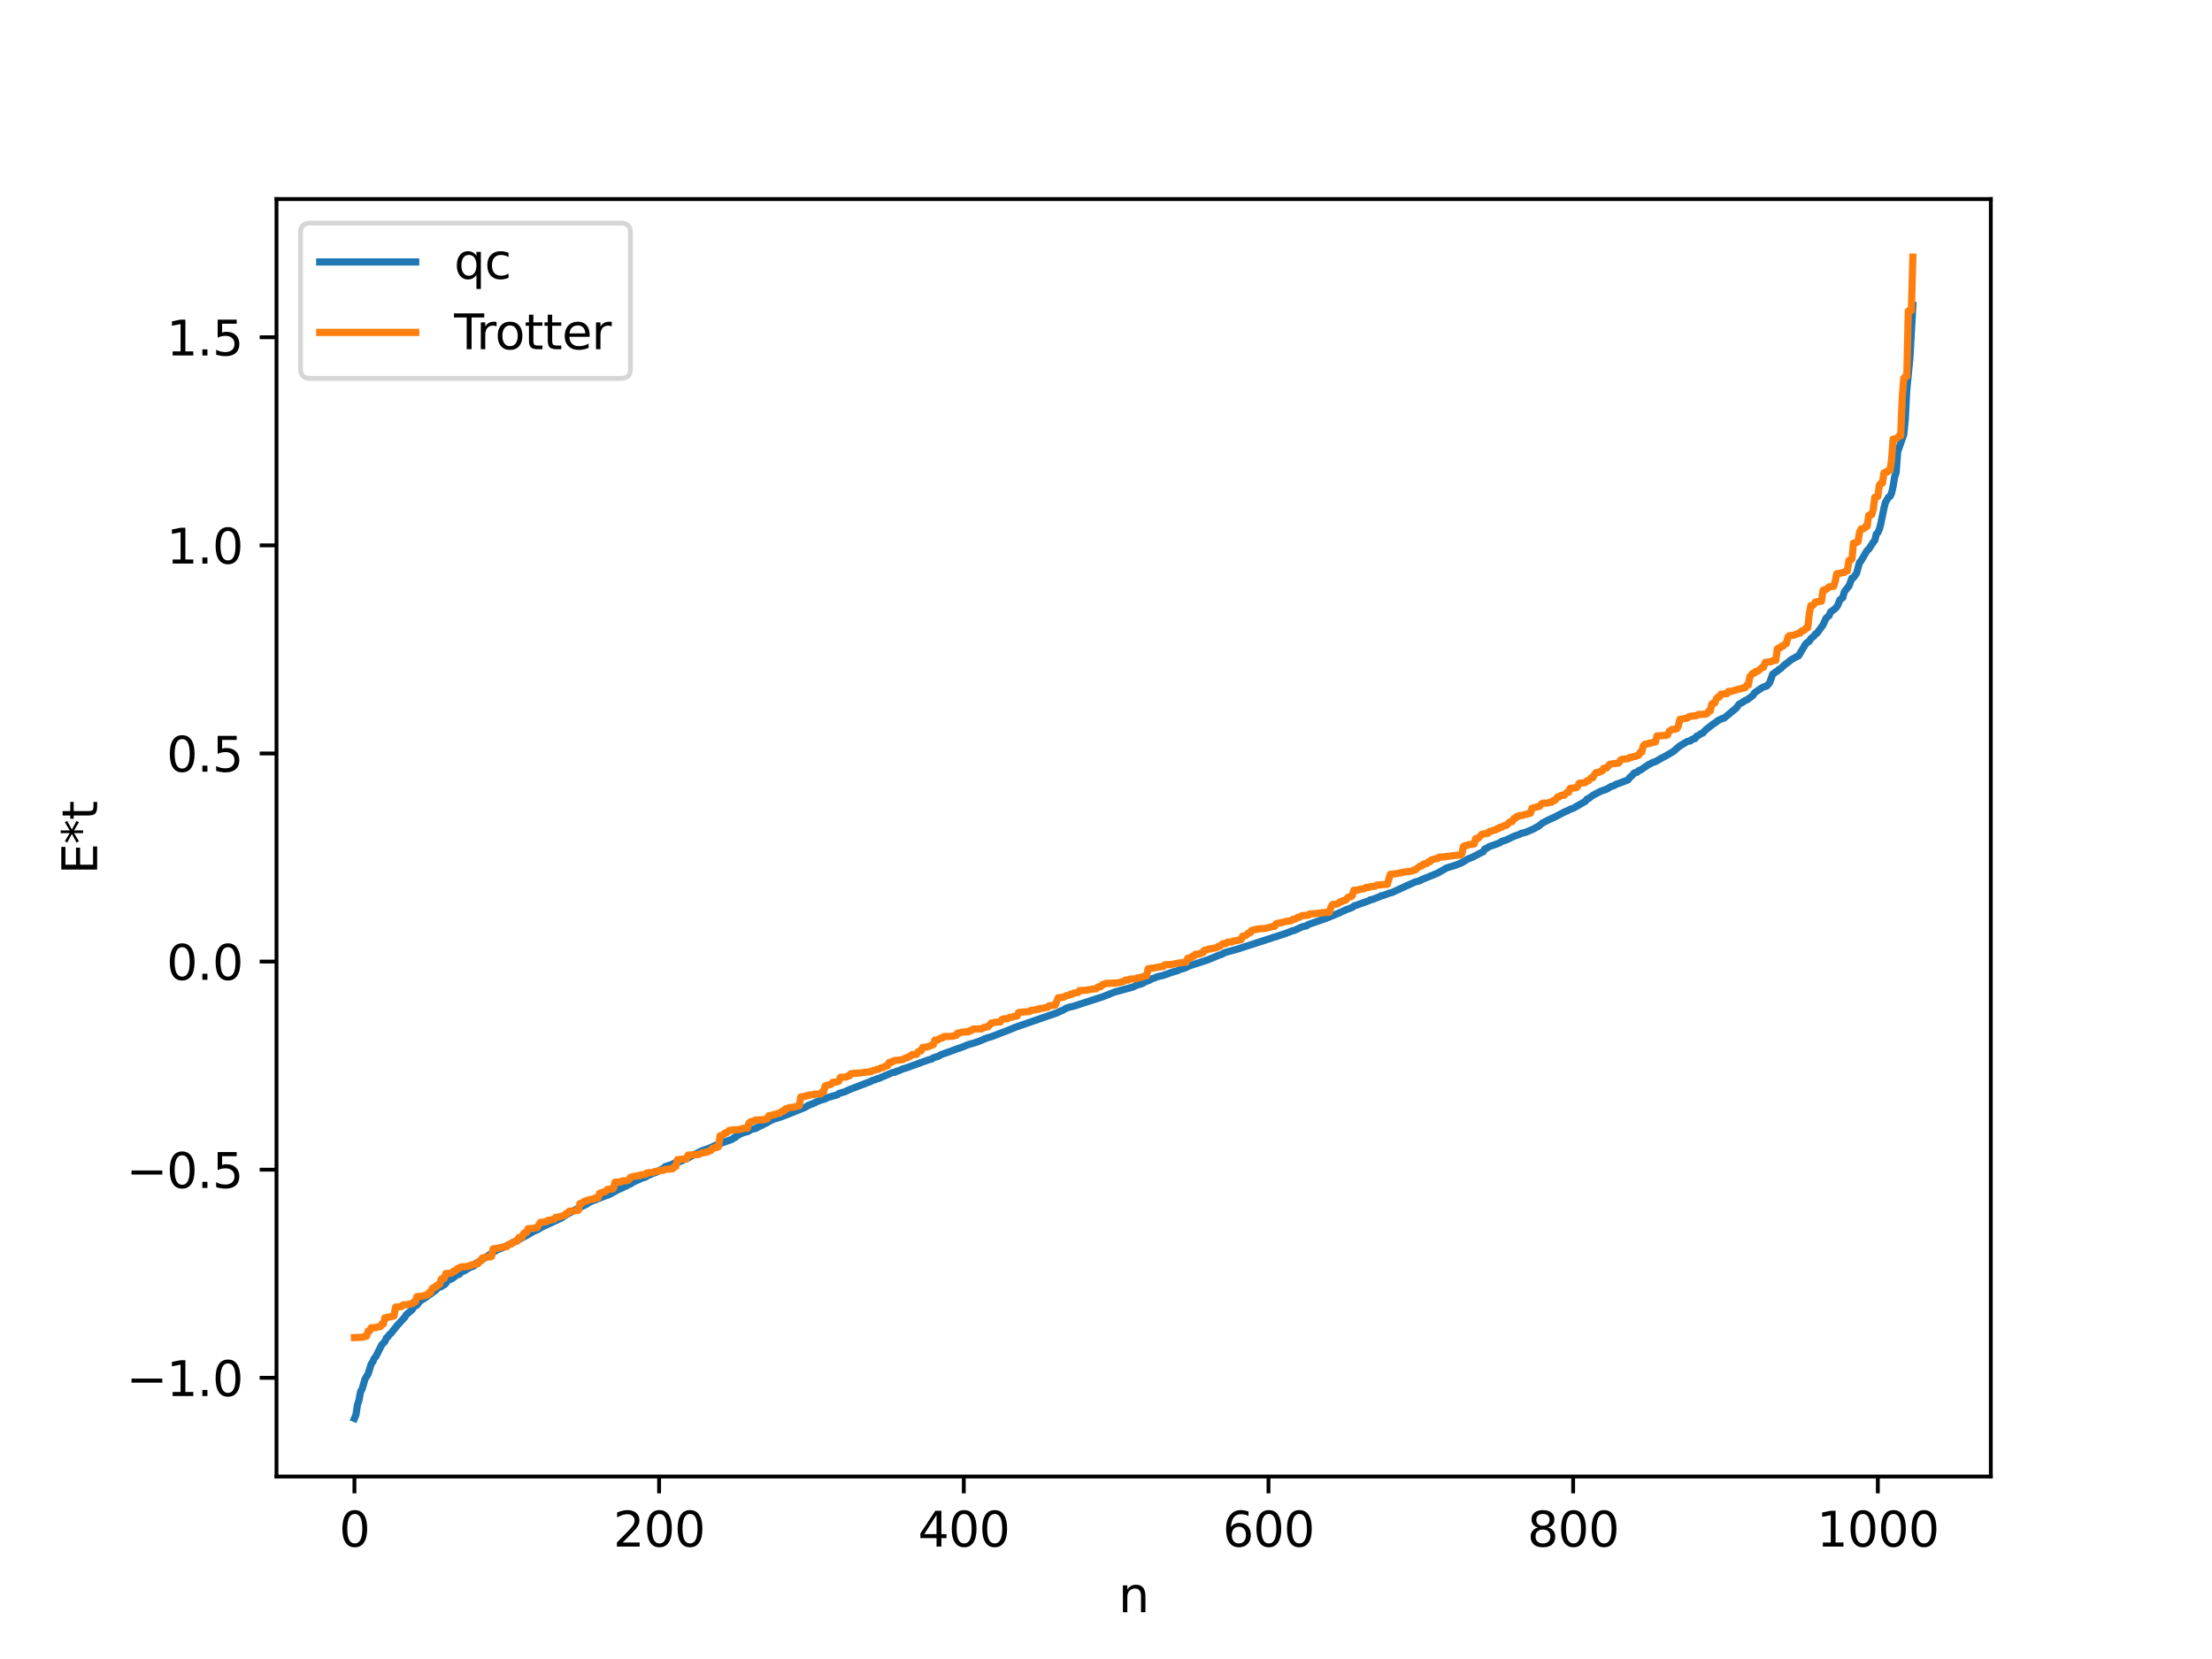<?xml version="1.0" encoding="utf-8" standalone="no"?>
<!DOCTYPE svg PUBLIC "-//W3C//DTD SVG 1.1//EN"
  "http://www.w3.org/Graphics/SVG/1.1/DTD/svg11.dtd">
<svg xmlns:xlink="http://www.w3.org/1999/xlink" width="460.8pt" height="345.6pt" viewBox="0 0 460.8 345.6" xmlns="http://www.w3.org/2000/svg" version="1.1">
 <defs>
  <style type="text/css">*{stroke-linejoin: round; stroke-linecap: butt}</style>
 </defs>
 <g id="figure_1">
  <g id="patch_1">
   <path d="M 0 345.6 
L 460.8 345.6 
L 460.8 0 
L 0 0 
z
" style="fill: #ffffff"/>
  </g>
  <g id="axes_1">
   <g id="patch_2">
    <path d="M 57.6 307.584 
L 414.72 307.584 
L 414.72 41.472 
L 57.6 41.472 
z
" style="fill: #ffffff"/>
   </g>
   <g id="matplotlib.axis_1">
    <g id="xtick_1">
     <g id="line2d_1">
      <defs>
       <path id="me16edf3afe" d="M 0 0 
L 0 3.5 
" style="stroke: #000000; stroke-width: 0.8"/>
      </defs>
      <g>
       <use xlink:href="#me16edf3afe" x="73.833" y="307.584" style="stroke: #000000; stroke-width: 0.8"/>
      </g>
     </g>
     <g id="text_1">
      <!-- 0 -->
      <g transform="translate(70.651 322.182) scale(0.1 -0.1)">
       <defs>
        <path id="DejaVuSans-30" d="M 2034 4250 
Q 1547 4250 1301 3770 
Q 1056 3291 1056 2328 
Q 1056 1369 1301 889 
Q 1547 409 2034 409 
Q 2525 409 2770 889 
Q 3016 1369 3016 2328 
Q 3016 3291 2770 3770 
Q 2525 4250 2034 4250 
z
M 2034 4750 
Q 2819 4750 3233 4129 
Q 3647 3509 3647 2328 
Q 3647 1150 3233 529 
Q 2819 -91 2034 -91 
Q 1250 -91 836 529 
Q 422 1150 422 2328 
Q 422 3509 836 4129 
Q 1250 4750 2034 4750 
z
" transform="scale(0.016)"/>
       </defs>
       <use xlink:href="#DejaVuSans-30"/>
      </g>
     </g>
    </g>
    <g id="xtick_2">
     <g id="line2d_2">
      <g>
       <use xlink:href="#me16edf3afe" x="137.304" y="307.584" style="stroke: #000000; stroke-width: 0.8"/>
      </g>
     </g>
     <g id="text_2">
      <!-- 200 -->
      <g transform="translate(127.76 322.182) scale(0.1 -0.1)">
       <defs>
        <path id="DejaVuSans-32" d="M 1228 531 
L 3431 531 
L 3431 0 
L 469 0 
L 469 531 
Q 828 903 1448 1529 
Q 2069 2156 2228 2338 
Q 2531 2678 2651 2914 
Q 2772 3150 2772 3378 
Q 2772 3750 2511 3984 
Q 2250 4219 1831 4219 
Q 1534 4219 1204 4116 
Q 875 4013 500 3803 
L 500 4441 
Q 881 4594 1212 4672 
Q 1544 4750 1819 4750 
Q 2544 4750 2975 4387 
Q 3406 4025 3406 3419 
Q 3406 3131 3298 2873 
Q 3191 2616 2906 2266 
Q 2828 2175 2409 1742 
Q 1991 1309 1228 531 
z
" transform="scale(0.016)"/>
       </defs>
       <use xlink:href="#DejaVuSans-32"/>
       <use xlink:href="#DejaVuSans-30" x="63.623"/>
       <use xlink:href="#DejaVuSans-30" x="127.246"/>
      </g>
     </g>
    </g>
    <g id="xtick_3">
     <g id="line2d_3">
      <g>
       <use xlink:href="#me16edf3afe" x="200.775" y="307.584" style="stroke: #000000; stroke-width: 0.8"/>
      </g>
     </g>
     <g id="text_3">
      <!-- 400 -->
      <g transform="translate(191.231 322.182) scale(0.1 -0.1)">
       <defs>
        <path id="DejaVuSans-34" d="M 2419 4116 
L 825 1625 
L 2419 1625 
L 2419 4116 
z
M 2253 4666 
L 3047 4666 
L 3047 1625 
L 3713 1625 
L 3713 1100 
L 3047 1100 
L 3047 0 
L 2419 0 
L 2419 1100 
L 313 1100 
L 313 1709 
L 2253 4666 
z
" transform="scale(0.016)"/>
       </defs>
       <use xlink:href="#DejaVuSans-34"/>
       <use xlink:href="#DejaVuSans-30" x="63.623"/>
       <use xlink:href="#DejaVuSans-30" x="127.246"/>
      </g>
     </g>
    </g>
    <g id="xtick_4">
     <g id="line2d_4">
      <g>
       <use xlink:href="#me16edf3afe" x="264.246" y="307.584" style="stroke: #000000; stroke-width: 0.8"/>
      </g>
     </g>
     <g id="text_4">
      <!-- 600 -->
      <g transform="translate(254.702 322.182) scale(0.1 -0.1)">
       <defs>
        <path id="DejaVuSans-36" d="M 2113 2584 
Q 1688 2584 1439 2293 
Q 1191 2003 1191 1497 
Q 1191 994 1439 701 
Q 1688 409 2113 409 
Q 2538 409 2786 701 
Q 3034 994 3034 1497 
Q 3034 2003 2786 2293 
Q 2538 2584 2113 2584 
z
M 3366 4563 
L 3366 3988 
Q 3128 4100 2886 4159 
Q 2644 4219 2406 4219 
Q 1781 4219 1451 3797 
Q 1122 3375 1075 2522 
Q 1259 2794 1537 2939 
Q 1816 3084 2150 3084 
Q 2853 3084 3261 2657 
Q 3669 2231 3669 1497 
Q 3669 778 3244 343 
Q 2819 -91 2113 -91 
Q 1303 -91 875 529 
Q 447 1150 447 2328 
Q 447 3434 972 4092 
Q 1497 4750 2381 4750 
Q 2619 4750 2861 4703 
Q 3103 4656 3366 4563 
z
" transform="scale(0.016)"/>
       </defs>
       <use xlink:href="#DejaVuSans-36"/>
       <use xlink:href="#DejaVuSans-30" x="63.623"/>
       <use xlink:href="#DejaVuSans-30" x="127.246"/>
      </g>
     </g>
    </g>
    <g id="xtick_5">
     <g id="line2d_5">
      <g>
       <use xlink:href="#me16edf3afe" x="327.717" y="307.584" style="stroke: #000000; stroke-width: 0.8"/>
      </g>
     </g>
     <g id="text_5">
      <!-- 800 -->
      <g transform="translate(318.173 322.182) scale(0.1 -0.1)">
       <defs>
        <path id="DejaVuSans-38" d="M 2034 2216 
Q 1584 2216 1326 1975 
Q 1069 1734 1069 1313 
Q 1069 891 1326 650 
Q 1584 409 2034 409 
Q 2484 409 2743 651 
Q 3003 894 3003 1313 
Q 3003 1734 2745 1975 
Q 2488 2216 2034 2216 
z
M 1403 2484 
Q 997 2584 770 2862 
Q 544 3141 544 3541 
Q 544 4100 942 4425 
Q 1341 4750 2034 4750 
Q 2731 4750 3128 4425 
Q 3525 4100 3525 3541 
Q 3525 3141 3298 2862 
Q 3072 2584 2669 2484 
Q 3125 2378 3379 2068 
Q 3634 1759 3634 1313 
Q 3634 634 3220 271 
Q 2806 -91 2034 -91 
Q 1263 -91 848 271 
Q 434 634 434 1313 
Q 434 1759 690 2068 
Q 947 2378 1403 2484 
z
M 1172 3481 
Q 1172 3119 1398 2916 
Q 1625 2713 2034 2713 
Q 2441 2713 2670 2916 
Q 2900 3119 2900 3481 
Q 2900 3844 2670 4047 
Q 2441 4250 2034 4250 
Q 1625 4250 1398 4047 
Q 1172 3844 1172 3481 
z
" transform="scale(0.016)"/>
       </defs>
       <use xlink:href="#DejaVuSans-38"/>
       <use xlink:href="#DejaVuSans-30" x="63.623"/>
       <use xlink:href="#DejaVuSans-30" x="127.246"/>
      </g>
     </g>
    </g>
    <g id="xtick_6">
     <g id="line2d_6">
      <g>
       <use xlink:href="#me16edf3afe" x="391.188" y="307.584" style="stroke: #000000; stroke-width: 0.8"/>
      </g>
     </g>
     <g id="text_6">
      <!-- 1000 -->
      <g transform="translate(378.463 322.182) scale(0.1 -0.1)">
       <defs>
        <path id="DejaVuSans-31" d="M 794 531 
L 1825 531 
L 1825 4091 
L 703 3866 
L 703 4441 
L 1819 4666 
L 2450 4666 
L 2450 531 
L 3481 531 
L 3481 0 
L 794 0 
L 794 531 
z
" transform="scale(0.016)"/>
       </defs>
       <use xlink:href="#DejaVuSans-31"/>
       <use xlink:href="#DejaVuSans-30" x="63.623"/>
       <use xlink:href="#DejaVuSans-30" x="127.246"/>
       <use xlink:href="#DejaVuSans-30" x="190.869"/>
      </g>
     </g>
    </g>
    <g id="text_7">
     <!-- n -->
     <g transform="translate(232.991 335.861) scale(0.1 -0.1)">
      <defs>
       <path id="DejaVuSans-6e" d="M 3513 2113 
L 3513 0 
L 2938 0 
L 2938 2094 
Q 2938 2591 2744 2837 
Q 2550 3084 2163 3084 
Q 1697 3084 1428 2787 
Q 1159 2491 1159 1978 
L 1159 0 
L 581 0 
L 581 3500 
L 1159 3500 
L 1159 2956 
Q 1366 3272 1645 3428 
Q 1925 3584 2291 3584 
Q 2894 3584 3203 3211 
Q 3513 2838 3513 2113 
z
" transform="scale(0.016)"/>
      </defs>
      <use xlink:href="#DejaVuSans-6e"/>
     </g>
    </g>
   </g>
   <g id="matplotlib.axis_2">
    <g id="ytick_1">
     <g id="line2d_7">
      <defs>
       <path id="m38c45c9acc" d="M 0 0 
L -3.5 0 
" style="stroke: #000000; stroke-width: 0.8"/>
      </defs>
      <g>
       <use xlink:href="#m38c45c9acc" x="57.6" y="287.022" style="stroke: #000000; stroke-width: 0.8"/>
      </g>
     </g>
     <g id="text_8">
      <!-- −1.0 -->
      <g transform="translate(26.317 290.821) scale(0.1 -0.1)">
       <defs>
        <path id="DejaVuSans-2212" d="M 678 2272 
L 4684 2272 
L 4684 1741 
L 678 1741 
L 678 2272 
z
" transform="scale(0.016)"/>
        <path id="DejaVuSans-2e" d="M 684 794 
L 1344 794 
L 1344 0 
L 684 0 
L 684 794 
z
" transform="scale(0.016)"/>
       </defs>
       <use xlink:href="#DejaVuSans-2212"/>
       <use xlink:href="#DejaVuSans-31" x="83.789"/>
       <use xlink:href="#DejaVuSans-2e" x="147.412"/>
       <use xlink:href="#DejaVuSans-30" x="179.199"/>
      </g>
     </g>
    </g>
    <g id="ytick_2">
     <g id="line2d_8">
      <g>
       <use xlink:href="#m38c45c9acc" x="57.6" y="243.668" style="stroke: #000000; stroke-width: 0.8"/>
      </g>
     </g>
     <g id="text_9">
      <!-- −0.5 -->
      <g transform="translate(26.317 247.467) scale(0.1 -0.1)">
       <defs>
        <path id="DejaVuSans-35" d="M 691 4666 
L 3169 4666 
L 3169 4134 
L 1269 4134 
L 1269 2991 
Q 1406 3038 1543 3061 
Q 1681 3084 1819 3084 
Q 2600 3084 3056 2656 
Q 3513 2228 3513 1497 
Q 3513 744 3044 326 
Q 2575 -91 1722 -91 
Q 1428 -91 1123 -41 
Q 819 9 494 109 
L 494 744 
Q 775 591 1075 516 
Q 1375 441 1709 441 
Q 2250 441 2565 725 
Q 2881 1009 2881 1497 
Q 2881 1984 2565 2268 
Q 2250 2553 1709 2553 
Q 1456 2553 1204 2497 
Q 953 2441 691 2322 
L 691 4666 
z
" transform="scale(0.016)"/>
       </defs>
       <use xlink:href="#DejaVuSans-2212"/>
       <use xlink:href="#DejaVuSans-30" x="83.789"/>
       <use xlink:href="#DejaVuSans-2e" x="147.412"/>
       <use xlink:href="#DejaVuSans-35" x="179.199"/>
      </g>
     </g>
    </g>
    <g id="ytick_3">
     <g id="line2d_9">
      <g>
       <use xlink:href="#m38c45c9acc" x="57.6" y="200.314" style="stroke: #000000; stroke-width: 0.8"/>
      </g>
     </g>
     <g id="text_10">
      <!-- 0.0 -->
      <g transform="translate(34.697 204.113) scale(0.1 -0.1)">
       <use xlink:href="#DejaVuSans-30"/>
       <use xlink:href="#DejaVuSans-2e" x="63.623"/>
       <use xlink:href="#DejaVuSans-30" x="95.41"/>
      </g>
     </g>
    </g>
    <g id="ytick_4">
     <g id="line2d_10">
      <g>
       <use xlink:href="#m38c45c9acc" x="57.6" y="156.96" style="stroke: #000000; stroke-width: 0.8"/>
      </g>
     </g>
     <g id="text_11">
      <!-- 0.5 -->
      <g transform="translate(34.697 160.759) scale(0.1 -0.1)">
       <use xlink:href="#DejaVuSans-30"/>
       <use xlink:href="#DejaVuSans-2e" x="63.623"/>
       <use xlink:href="#DejaVuSans-35" x="95.41"/>
      </g>
     </g>
    </g>
    <g id="ytick_5">
     <g id="line2d_11">
      <g>
       <use xlink:href="#m38c45c9acc" x="57.6" y="113.606" style="stroke: #000000; stroke-width: 0.8"/>
      </g>
     </g>
     <g id="text_12">
      <!-- 1.0 -->
      <g transform="translate(34.697 117.405) scale(0.1 -0.1)">
       <use xlink:href="#DejaVuSans-31"/>
       <use xlink:href="#DejaVuSans-2e" x="63.623"/>
       <use xlink:href="#DejaVuSans-30" x="95.41"/>
      </g>
     </g>
    </g>
    <g id="ytick_6">
     <g id="line2d_12">
      <g>
       <use xlink:href="#m38c45c9acc" x="57.6" y="70.252" style="stroke: #000000; stroke-width: 0.8"/>
      </g>
     </g>
     <g id="text_13">
      <!-- 1.5 -->
      <g transform="translate(34.697 74.051) scale(0.1 -0.1)">
       <use xlink:href="#DejaVuSans-31"/>
       <use xlink:href="#DejaVuSans-2e" x="63.623"/>
       <use xlink:href="#DejaVuSans-35" x="95.41"/>
      </g>
     </g>
    </g>
    <g id="text_14">
     <!-- E*t -->
     <g transform="translate(20.238 182.148) rotate(-90) scale(0.1 -0.1)">
      <defs>
       <path id="DejaVuSans-45" d="M 628 4666 
L 3578 4666 
L 3578 4134 
L 1259 4134 
L 1259 2753 
L 3481 2753 
L 3481 2222 
L 1259 2222 
L 1259 531 
L 3634 531 
L 3634 0 
L 628 0 
L 628 4666 
z
" transform="scale(0.016)"/>
       <path id="DejaVuSans-2a" d="M 3009 3897 
L 1888 3291 
L 3009 2681 
L 2828 2375 
L 1778 3009 
L 1778 1831 
L 1422 1831 
L 1422 3009 
L 372 2375 
L 191 2681 
L 1313 3291 
L 191 3897 
L 372 4206 
L 1422 3572 
L 1422 4750 
L 1778 4750 
L 1778 3572 
L 2828 4206 
L 3009 3897 
z
" transform="scale(0.016)"/>
       <path id="DejaVuSans-74" d="M 1172 4494 
L 1172 3500 
L 2356 3500 
L 2356 3053 
L 1172 3053 
L 1172 1153 
Q 1172 725 1289 603 
Q 1406 481 1766 481 
L 2356 481 
L 2356 0 
L 1766 0 
Q 1100 0 847 248 
Q 594 497 594 1153 
L 594 3053 
L 172 3053 
L 172 3500 
L 594 3500 
L 594 4494 
L 1172 4494 
z
" transform="scale(0.016)"/>
      </defs>
      <use xlink:href="#DejaVuSans-45"/>
      <use xlink:href="#DejaVuSans-2a" x="63.184"/>
      <use xlink:href="#DejaVuSans-74" x="113.184"/>
     </g>
    </g>
   </g>
   <g id="line2d_13">
    <path d="M 73.833 295.488 
L 74.15 294.752 
L 74.467 292.633 
L 74.785 291.682 
L 75.102 289.942 
L 75.42 289.382 
L 76.054 287.241 
L 76.689 286.212 
L 77.324 284.162 
L 77.641 283.709 
L 77.958 282.992 
L 78.276 282.634 
L 79.545 280.107 
L 80.18 279.489 
L 80.497 278.701 
L 80.815 278.47 
L 81.132 277.998 
L 81.449 277.759 
L 82.719 276.154 
L 84.305 274.423 
L 84.623 273.884 
L 85.258 273.351 
L 85.892 272.79 
L 86.21 272.226 
L 86.844 271.881 
L 87.479 271.039 
L 88.431 270.462 
L 90.653 268.868 
L 91.287 268.215 
L 91.922 268.037 
L 92.239 267.715 
L 92.557 267.658 
L 92.874 267.349 
L 93.191 266.771 
L 94.143 266.388 
L 95.096 265.642 
L 95.73 265.413 
L 96.048 264.947 
L 96.682 264.761 
L 97.952 263.978 
L 98.586 263.801 
L 98.904 263.551 
L 99.221 263.103 
L 99.539 263.03 
L 100.173 262.523 
L 101.125 261.955 
L 103.664 260.301 
L 104.299 260.107 
L 106.203 259.204 
L 107.79 258.364 
L 109.377 257.538 
L 111.281 256.446 
L 111.915 256.21 
L 112.867 255.628 
L 116.993 253.708 
L 117.945 253.051 
L 120.484 251.691 
L 122.071 250.921 
L 122.705 250.485 
L 123.34 250.196 
L 126.514 248.963 
L 126.831 248.891 
L 128.735 247.836 
L 129.687 247.428 
L 130.005 247.207 
L 130.322 247.136 
L 130.957 246.742 
L 131.274 246.689 
L 131.909 246.247 
L 133.813 245.394 
L 134.448 245.228 
L 135.082 244.786 
L 135.4 244.726 
L 136.034 244.43 
L 136.669 244.208 
L 137.621 243.673 
L 137.939 243.654 
L 138.573 243.027 
L 139.843 242.627 
L 140.795 242.172 
L 141.429 242.025 
L 141.747 241.941 
L 142.381 241.618 
L 143.016 241.399 
L 143.651 241.041 
L 146.19 239.732 
L 147.777 239.191 
L 149.363 238.452 
L 152.537 237.33 
L 152.854 237.013 
L 153.172 236.967 
L 153.489 236.562 
L 153.806 236.473 
L 154.441 236.114 
L 155.393 235.797 
L 155.71 235.756 
L 156.662 235.226 
L 157.297 235.124 
L 158.249 234.626 
L 158.884 234.341 
L 159.201 234.112 
L 159.519 234.033 
L 160.788 233.296 
L 163.01 232.563 
L 164.914 231.817 
L 167.77 230.659 
L 168.405 230.259 
L 169.674 229.774 
L 169.991 229.563 
L 170.626 229.331 
L 171.261 229.068 
L 171.578 229.037 
L 172.53 228.614 
L 174.434 228.067 
L 174.752 227.794 
L 176.021 227.423 
L 176.973 226.975 
L 181.416 225.269 
L 181.734 225.064 
L 182.368 224.914 
L 182.686 224.721 
L 183.003 224.685 
L 185.859 223.457 
L 186.494 223.351 
L 186.811 223.132 
L 187.129 223.088 
L 188.081 222.664 
L 188.715 222.496 
L 193.476 220.767 
L 194.11 220.614 
L 194.428 220.352 
L 195.062 220.172 
L 195.38 220.085 
L 196.015 219.707 
L 198.236 218.922 
L 199.188 218.558 
L 200.14 218.246 
L 201.092 217.863 
L 201.727 217.609 
L 203.314 217.153 
L 204.266 216.797 
L 204.9 216.518 
L 205.535 216.247 
L 206.487 215.975 
L 209.978 214.636 
L 211.565 213.978 
L 219.499 211.23 
L 220.134 211.022 
L 221.086 210.559 
L 221.403 210.465 
L 222.038 210.056 
L 222.99 209.749 
L 223.624 209.629 
L 224.577 209.312 
L 229.654 207.669 
L 232.193 206.66 
L 236.001 205.622 
L 236.636 205.312 
L 237.271 205.089 
L 237.905 204.911 
L 238.54 204.551 
L 239.175 204.288 
L 239.492 204.185 
L 239.81 203.958 
L 240.444 203.751 
L 241.079 203.481 
L 242.348 203.181 
L 244.253 202.508 
L 245.205 202.248 
L 245.839 201.958 
L 246.791 201.679 
L 247.743 201.23 
L 248.378 201.005 
L 251.552 199.976 
L 253.773 199.059 
L 254.725 198.701 
L 255.043 198.479 
L 257.899 197.678 
L 267.737 194.484 
L 269.324 193.873 
L 269.641 193.825 
L 271.228 193.087 
L 272.18 192.868 
L 272.497 192.611 
L 275.988 191.398 
L 278.527 190.375 
L 280.431 189.51 
L 281.7 189.033 
L 282.018 188.757 
L 285.191 187.63 
L 285.509 187.423 
L 285.826 187.412 
L 287.096 186.905 
L 287.413 186.81 
L 287.73 186.594 
L 288.048 186.577 
L 289.317 186.095 
L 289.952 185.933 
L 294.712 183.761 
L 295.664 183.504 
L 296.299 183.178 
L 296.934 182.93 
L 299.472 181.89 
L 301.377 180.8 
L 303.281 180.218 
L 304.55 179.704 
L 305.82 178.918 
L 306.772 178.561 
L 308.041 177.883 
L 308.993 177.418 
L 309.31 176.855 
L 309.628 176.75 
L 310.262 176.348 
L 311.849 175.803 
L 312.484 175.528 
L 312.801 175.29 
L 313.753 174.994 
L 315.34 174.232 
L 316.61 173.785 
L 316.927 173.598 
L 317.879 173.365 
L 318.514 173.086 
L 319.466 172.683 
L 320.1 172.309 
L 320.418 172.185 
L 321.37 171.408 
L 322.639 170.773 
L 323.909 170.198 
L 326.13 169.035 
L 326.448 168.943 
L 327.082 168.599 
L 327.717 168.39 
L 330.256 166.928 
L 330.573 166.482 
L 330.891 166.368 
L 331.843 165.677 
L 333.429 164.833 
L 334.699 164.391 
L 335.651 163.831 
L 336.286 163.642 
L 336.603 163.416 
L 337.238 163.19 
L 339.142 162.47 
L 339.459 162.014 
L 340.094 161.46 
L 340.411 161.037 
L 341.046 160.866 
L 341.363 160.523 
L 341.681 160.462 
L 343.585 159.178 
L 343.902 159.083 
L 344.22 158.853 
L 344.854 158.667 
L 346.124 157.942 
L 347.076 157.437 
L 348.662 156.497 
L 349.297 155.916 
L 349.932 155.389 
L 350.884 154.824 
L 351.519 154.442 
L 352.153 154.339 
L 352.471 154.024 
L 353.105 153.864 
L 353.423 153.364 
L 353.74 153.245 
L 354.375 152.817 
L 354.692 152.737 
L 355.327 152.04 
L 356.914 150.807 
L 357.231 150.627 
L 357.866 150.116 
L 358.818 149.654 
L 359.135 149.609 
L 361.674 147.522 
L 362.309 146.673 
L 362.943 146.343 
L 363.578 145.903 
L 363.896 145.821 
L 365.165 144.872 
L 365.482 144.34 
L 367.069 143.258 
L 367.704 142.985 
L 368.021 142.936 
L 368.656 142.227 
L 369.291 140.407 
L 369.608 140.262 
L 369.925 139.94 
L 370.243 139.828 
L 370.56 139.465 
L 370.877 139.332 
L 371.829 138.445 
L 372.464 137.988 
L 373.099 137.452 
L 374.368 136.743 
L 374.686 136.606 
L 375.955 134.475 
L 376.272 134 
L 376.907 133.587 
L 377.224 133.033 
L 377.859 132.523 
L 378.177 132.081 
L 378.494 131.919 
L 379.763 130.199 
L 380.398 128.788 
L 381.033 128.235 
L 381.35 127.491 
L 382.302 126.779 
L 382.62 126.43 
L 382.937 125.888 
L 383.254 124.992 
L 383.889 124.488 
L 384.206 123.288 
L 384.841 122.451 
L 385.158 122.121 
L 385.793 120.427 
L 386.11 120.348 
L 386.745 119.43 
L 387.38 117.145 
L 387.697 116.829 
L 388.967 114.646 
L 389.284 114.418 
L 390.236 112.951 
L 390.553 112.574 
L 390.871 111.269 
L 391.188 110.946 
L 391.505 110.248 
L 391.823 109.018 
L 392.458 105.899 
L 392.775 104.64 
L 393.41 103.591 
L 393.727 103.411 
L 394.044 102.743 
L 394.362 101.37 
L 394.679 99.364 
L 394.996 98.443 
L 395.314 94.143 
L 396.583 90.511 
L 396.9 87.328 
L 397.218 81.17 
L 397.853 74.771 
L 398.487 63.606 
L 398.487 63.606 
" clip-path="url(#pa6a4d74250)" style="fill: none; stroke: #1f77b4; stroke-width: 1.5; stroke-linecap: square"/>
   </g>
   <g id="line2d_14">
    <path d="M 73.833 278.647 
L 75.737 278.556 
L 76.054 278.338 
L 76.372 278.338 
L 76.689 277.267 
L 77.006 277.267 
L 77.324 276.594 
L 78.276 276.59 
L 78.593 276.435 
L 79.228 276.373 
L 79.545 275.824 
L 79.862 275.824 
L 80.18 274.513 
L 80.497 274.513 
L 80.815 274.372 
L 81.132 274.372 
L 82.084 274.117 
L 82.401 272.285 
L 83.671 272.175 
L 83.988 271.825 
L 84.94 271.792 
L 85.258 271.663 
L 85.892 271.565 
L 86.21 271.198 
L 86.527 271.198 
L 86.844 270.119 
L 88.431 269.956 
L 88.748 269.764 
L 89.066 269.764 
L 89.383 269.257 
L 89.7 269.257 
L 90.018 268.415 
L 90.335 268.217 
L 90.653 268.217 
L 90.97 267.756 
L 91.287 267.756 
L 91.605 267.48 
L 91.922 266.477 
L 92.239 266.296 
L 92.557 266.296 
L 92.874 265.286 
L 93.826 265.268 
L 94.143 265.144 
L 94.461 264.798 
L 94.778 264.798 
L 95.413 264.188 
L 95.73 264.188 
L 96.048 263.91 
L 97.317 263.865 
L 97.634 263.677 
L 97.952 263.677 
L 98.269 263.473 
L 98.586 263.473 
L 98.904 263.306 
L 99.539 263.271 
L 99.856 262.713 
L 100.173 262.713 
L 100.491 262.038 
L 100.808 262.038 
L 101.125 261.863 
L 102.077 261.853 
L 102.395 261.746 
L 102.712 260.173 
L 105.251 259.724 
L 105.568 259.724 
L 105.886 259.311 
L 106.203 259.159 
L 106.52 259.159 
L 106.838 258.755 
L 107.155 258.755 
L 107.472 258.531 
L 107.79 258.531 
L 108.107 257.775 
L 108.742 257.773 
L 109.059 257.005 
L 109.377 256.728 
L 109.694 256.728 
L 110.011 255.951 
L 110.963 255.898 
L 111.598 255.738 
L 111.915 255.738 
L 112.55 254.655 
L 113.82 254.493 
L 114.137 254.212 
L 114.772 254.139 
L 115.406 254.026 
L 115.724 253.612 
L 116.358 253.519 
L 117.628 253.164 
L 117.945 252.787 
L 118.262 252.787 
L 118.58 252.32 
L 119.532 252.252 
L 120.484 252.13 
L 120.801 250.733 
L 121.119 250.733 
L 121.753 250.229 
L 122.071 250.229 
L 122.388 250.001 
L 122.705 250.001 
L 123.023 249.833 
L 123.658 249.808 
L 123.975 249.545 
L 124.61 249.543 
L 124.927 248.576 
L 126.196 248.195 
L 126.514 247.764 
L 127.466 247.702 
L 127.783 247.569 
L 128.1 246.284 
L 129.37 246.213 
L 129.687 245.993 
L 130.639 245.955 
L 130.957 245.797 
L 131.274 245.306 
L 131.909 245.072 
L 132.226 245.072 
L 132.861 244.916 
L 133.178 244.916 
L 133.496 244.751 
L 134.448 244.675 
L 134.765 244.332 
L 136.034 244.23 
L 136.352 244.058 
L 138.256 243.769 
L 138.573 243.599 
L 139.525 243.526 
L 140.16 243.46 
L 140.477 243.013 
L 140.795 243.013 
L 141.112 241.578 
L 141.429 241.578 
L 142.064 241.46 
L 143.016 241.414 
L 143.334 240.62 
L 145.238 240.526 
L 145.555 240.495 
L 146.19 240.172 
L 146.507 240.172 
L 146.824 240.049 
L 147.142 240.049 
L 148.094 239.676 
L 148.411 239.215 
L 148.729 239.215 
L 149.046 239.032 
L 149.363 239.032 
L 149.681 238.877 
L 149.998 236.599 
L 150.315 236.599 
L 150.633 236.402 
L 150.95 236.048 
L 151.267 236.048 
L 151.902 235.493 
L 152.537 235.38 
L 153.489 235.353 
L 154.124 235.254 
L 154.441 235.232 
L 154.758 235.042 
L 155.71 235.013 
L 156.028 233.928 
L 156.345 233.682 
L 156.98 233.573 
L 157.297 233.335 
L 159.201 233.257 
L 159.519 233.065 
L 159.836 233.065 
L 160.153 232.419 
L 160.788 232.359 
L 161.105 232.192 
L 161.423 232.192 
L 162.058 231.927 
L 162.375 231.927 
L 163.01 231.433 
L 163.327 231.433 
L 163.644 230.983 
L 163.962 230.983 
L 164.279 230.762 
L 165.231 230.662 
L 166.5 230.33 
L 166.818 228.514 
L 167.453 228.396 
L 167.77 228.396 
L 168.087 228.211 
L 168.405 228.211 
L 168.722 228.077 
L 169.357 228.059 
L 169.674 227.92 
L 170.943 227.904 
L 171.261 227.444 
L 171.578 227.444 
L 171.896 226.206 
L 173.165 225.856 
L 173.482 225.457 
L 174.434 225.383 
L 174.752 225.216 
L 175.069 224.421 
L 176.339 224.362 
L 176.656 224.107 
L 176.973 224.107 
L 177.291 223.653 
L 179.512 223.489 
L 180.147 223.373 
L 181.416 223.261 
L 182.051 222.936 
L 182.368 222.936 
L 182.686 222.762 
L 183.003 222.762 
L 183.638 222.407 
L 183.955 222.407 
L 184.59 222.016 
L 184.907 222.016 
L 185.224 221.307 
L 185.859 221.257 
L 186.177 220.955 
L 187.129 220.849 
L 188.081 220.733 
L 188.715 220.355 
L 189.033 220.355 
L 189.35 220.097 
L 189.667 220.043 
L 189.985 219.677 
L 190.937 219.64 
L 191.254 219.112 
L 191.572 218.919 
L 191.889 218.919 
L 192.206 218.195 
L 193.158 218.102 
L 194.428 217.627 
L 194.745 216.663 
L 195.38 216.642 
L 196.015 216.225 
L 196.332 216.225 
L 196.649 215.925 
L 198.553 215.882 
L 198.871 215.701 
L 199.188 215.701 
L 199.505 215.197 
L 200.14 215.132 
L 200.458 214.994 
L 201.727 214.942 
L 202.044 214.687 
L 202.362 214.687 
L 202.679 214.371 
L 204.583 214.316 
L 204.9 214.041 
L 205.218 214.041 
L 205.535 213.896 
L 205.853 213.896 
L 206.487 213.108 
L 206.805 213.108 
L 207.122 212.971 
L 208.391 212.897 
L 208.709 212.379 
L 209.026 212.25 
L 209.978 212.193 
L 210.296 211.943 
L 210.93 211.869 
L 211.248 211.75 
L 211.882 211.655 
L 212.2 210.925 
L 213.786 210.765 
L 214.421 210.734 
L 214.739 210.482 
L 215.691 210.387 
L 216.008 210.252 
L 216.325 210.252 
L 216.643 210.094 
L 217.277 210.027 
L 218.229 209.835 
L 218.547 209.514 
L 219.181 209.47 
L 219.816 209.392 
L 220.451 207.846 
L 221.403 207.756 
L 221.72 207.693 
L 222.038 207.421 
L 222.672 207.323 
L 222.99 207.116 
L 223.307 207.116 
L 223.624 206.897 
L 224.577 206.759 
L 224.894 206.348 
L 226.163 206.295 
L 228.067 205.965 
L 228.385 205.965 
L 228.702 205.612 
L 229.337 205.528 
L 229.654 205.089 
L 229.972 205.089 
L 230.289 204.876 
L 232.51 204.778 
L 233.145 204.677 
L 234.097 204.436 
L 234.415 204.18 
L 235.049 204.175 
L 235.367 203.966 
L 236.636 203.899 
L 236.953 203.698 
L 237.271 203.698 
L 237.588 203.561 
L 237.905 203.561 
L 238.54 203.271 
L 238.858 203.271 
L 239.175 201.81 
L 239.492 201.81 
L 239.81 201.682 
L 240.444 201.671 
L 240.762 201.539 
L 241.396 201.458 
L 242.348 201.341 
L 242.666 200.969 
L 243.935 200.927 
L 245.522 200.625 
L 246.157 200.562 
L 246.791 200.445 
L 247.109 200.445 
L 247.426 199.611 
L 248.061 199.564 
L 248.378 199.207 
L 248.696 199.207 
L 249.013 198.785 
L 249.965 198.731 
L 250.282 198.467 
L 250.6 198.467 
L 250.917 197.939 
L 251.234 197.939 
L 251.869 197.674 
L 252.186 197.674 
L 252.821 197.533 
L 253.456 197.425 
L 253.773 197.142 
L 254.091 197.142 
L 254.725 196.59 
L 255.36 196.583 
L 255.677 196.264 
L 256.629 196.241 
L 256.947 196.026 
L 257.899 195.901 
L 258.216 195.769 
L 258.534 195.769 
L 258.851 195.019 
L 259.486 194.927 
L 260.12 194.329 
L 260.438 194.329 
L 260.755 193.844 
L 261.39 193.637 
L 261.707 193.637 
L 262.024 193.512 
L 263.611 193.401 
L 265.198 192.989 
L 265.515 192.989 
L 265.833 192.422 
L 268.054 191.933 
L 269.006 191.802 
L 269.324 191.507 
L 269.641 191.507 
L 269.958 191.393 
L 270.276 191.121 
L 270.593 191.121 
L 271.228 190.733 
L 272.497 190.661 
L 272.815 190.389 
L 274.401 190.295 
L 275.353 190.135 
L 276.94 190.029 
L 277.258 188.97 
L 277.575 188.427 
L 278.527 188.337 
L 278.844 188.16 
L 279.162 187.857 
L 279.479 187.857 
L 279.796 187.6 
L 280.114 187.6 
L 280.431 187.449 
L 280.748 186.962 
L 281.066 186.824 
L 281.383 186.824 
L 281.7 186.588 
L 282.018 185.448 
L 282.97 185.414 
L 283.287 185.23 
L 284.239 185.141 
L 284.557 184.858 
L 285.191 184.845 
L 285.509 184.677 
L 286.461 184.625 
L 286.778 184.386 
L 289 184.219 
L 289.634 182.138 
L 290.904 182.001 
L 292.491 181.667 
L 293.443 181.547 
L 294.077 181.476 
L 294.395 181.289 
L 294.712 181.289 
L 295.347 180.781 
L 295.981 180.336 
L 296.299 180.336 
L 296.616 179.976 
L 297.251 179.875 
L 297.568 179.525 
L 297.886 179.525 
L 298.203 179.118 
L 299.155 178.863 
L 299.472 178.863 
L 299.79 178.544 
L 300.742 178.51 
L 301.377 178.421 
L 303.281 178.177 
L 304.233 178.124 
L 304.55 177.819 
L 304.867 176.326 
L 305.185 176.161 
L 305.502 176.161 
L 305.82 175.99 
L 306.454 175.9 
L 307.089 175.808 
L 307.406 174.71 
L 307.724 174.71 
L 308.041 174.553 
L 308.676 173.787 
L 309.945 173.599 
L 310.262 173.207 
L 310.58 173.207 
L 311.215 172.913 
L 311.532 172.913 
L 311.849 172.637 
L 312.167 172.637 
L 312.484 172.332 
L 312.801 172.332 
L 313.436 171.965 
L 313.753 171.965 
L 314.071 171.713 
L 314.388 171.303 
L 314.705 171.161 
L 315.023 171.161 
L 315.34 170.538 
L 315.658 170.477 
L 315.975 170.084 
L 316.292 170.084 
L 316.61 169.881 
L 317.244 169.857 
L 317.562 169.671 
L 318.196 169.612 
L 318.514 169.407 
L 318.831 169.407 
L 319.148 168.356 
L 320.735 167.959 
L 321.053 167.508 
L 321.37 167.31 
L 322.322 167.303 
L 322.957 167.11 
L 323.274 167.11 
L 323.591 166.735 
L 323.909 166.735 
L 324.543 165.983 
L 324.861 165.983 
L 325.178 165.687 
L 325.813 165.677 
L 326.448 165.045 
L 326.765 165.045 
L 327.082 164.223 
L 328.034 164.132 
L 328.352 164.096 
L 328.669 163.793 
L 328.986 163.16 
L 330.256 163.028 
L 330.573 162.658 
L 330.891 162.658 
L 331.525 162.006 
L 331.843 162.006 
L 332.16 161.325 
L 332.477 160.952 
L 333.112 160.897 
L 333.429 160.64 
L 333.747 160.64 
L 334.064 160.047 
L 334.699 159.983 
L 335.334 159.201 
L 335.651 159.201 
L 335.968 159.072 
L 336.92 159.024 
L 337.238 158.935 
L 337.555 158.372 
L 337.872 158.177 
L 338.824 158.075 
L 339.142 158.075 
L 339.459 157.799 
L 339.777 157.799 
L 340.411 157.584 
L 340.729 157.584 
L 341.046 157.353 
L 341.363 157.353 
L 341.681 156.7 
L 341.998 156.7 
L 342.315 155.398 
L 342.633 155.051 
L 343.267 154.968 
L 343.585 154.803 
L 343.902 154.803 
L 344.22 154.671 
L 344.854 154.582 
L 345.172 153.305 
L 347.076 153.205 
L 347.393 153.086 
L 347.71 152.341 
L 348.345 151.938 
L 348.662 151.938 
L 349.297 151.82 
L 349.615 151.316 
L 349.932 149.872 
L 351.519 149.585 
L 351.836 149.279 
L 352.471 149.179 
L 353.423 149.073 
L 353.74 148.855 
L 355.327 148.779 
L 355.644 148.633 
L 355.962 148.112 
L 356.279 148.112 
L 356.596 146.669 
L 356.914 146.439 
L 357.231 146.439 
L 357.548 145.569 
L 357.866 145.202 
L 358.183 145.202 
L 358.5 144.62 
L 359.453 144.514 
L 359.77 144.493 
L 360.087 144.02 
L 360.722 144.008 
L 362.309 143.515 
L 362.626 143.515 
L 363.261 143.252 
L 363.578 143.252 
L 363.896 142.704 
L 364.213 142.704 
L 364.53 140.969 
L 365.165 140.217 
L 365.482 140.217 
L 365.8 139.843 
L 366.117 139.843 
L 366.434 139.636 
L 367.069 139.013 
L 367.386 139.013 
L 367.704 137.995 
L 368.339 137.891 
L 368.973 137.846 
L 369.291 137.619 
L 369.925 137.586 
L 370.243 135.184 
L 370.56 134.961 
L 370.877 134.961 
L 371.195 134.564 
L 371.512 134.564 
L 371.829 134.175 
L 372.147 134.059 
L 372.464 132.708 
L 372.781 132.419 
L 373.734 132.333 
L 374.051 132.145 
L 374.368 132.091 
L 374.686 131.885 
L 375.003 131.885 
L 375.32 131.416 
L 375.638 131.416 
L 375.955 131.205 
L 376.272 130.793 
L 376.59 130.793 
L 376.907 127.844 
L 377.224 126.163 
L 377.542 126.163 
L 377.859 125.923 
L 378.177 125.403 
L 379.446 125.247 
L 379.763 123.016 
L 380.081 122.828 
L 380.398 122.828 
L 381.033 122.245 
L 381.985 122.149 
L 382.302 121.115 
L 382.62 119.53 
L 383.254 119.448 
L 383.889 119.26 
L 384.206 119.26 
L 384.524 118.938 
L 384.841 118.938 
L 385.158 116.739 
L 385.476 116.739 
L 385.793 116.441 
L 386.11 113.134 
L 386.745 113.025 
L 387.062 112.835 
L 387.38 110.883 
L 387.697 110.193 
L 388.332 110.096 
L 388.649 109.637 
L 388.967 109.637 
L 389.284 107.353 
L 389.601 107.22 
L 389.919 107.22 
L 390.236 106.118 
L 390.553 103.573 
L 390.871 103.573 
L 391.188 103.422 
L 391.505 101.042 
L 391.823 100.664 
L 392.14 100.664 
L 392.458 98.5 
L 392.775 98.377 
L 393.092 98.377 
L 393.41 97.984 
L 393.727 97.984 
L 394.044 95.9 
L 394.362 91.458 
L 394.996 91.442 
L 395.631 90.783 
L 395.948 90.783 
L 396.266 82.962 
L 396.583 78.808 
L 396.9 78.416 
L 397.218 78.416 
L 397.535 64.784 
L 398.17 64.692 
L 398.487 53.568 
L 398.487 53.568 
" clip-path="url(#pa6a4d74250)" style="fill: none; stroke: #ff7f0e; stroke-width: 1.5; stroke-linecap: square"/>
   </g>
   <g id="patch_3">
    <path d="M 57.6 307.584 
L 57.6 41.472 
" style="fill: none; stroke: #000000; stroke-width: 0.8; stroke-linejoin: miter; stroke-linecap: square"/>
   </g>
   <g id="patch_4">
    <path d="M 414.72 307.584 
L 414.72 41.472 
" style="fill: none; stroke: #000000; stroke-width: 0.8; stroke-linejoin: miter; stroke-linecap: square"/>
   </g>
   <g id="patch_5">
    <path d="M 57.6 307.584 
L 414.72 307.584 
" style="fill: none; stroke: #000000; stroke-width: 0.8; stroke-linejoin: miter; stroke-linecap: square"/>
   </g>
   <g id="patch_6">
    <path d="M 57.6 41.472 
L 414.72 41.472 
" style="fill: none; stroke: #000000; stroke-width: 0.8; stroke-linejoin: miter; stroke-linecap: square"/>
   </g>
   <g id="legend_1">
    <g id="patch_7">
     <path d="M 64.6 78.828 
L 129.342 78.828 
Q 131.342 78.828 131.342 76.828 
L 131.342 48.472 
Q 131.342 46.472 129.342 46.472 
L 64.6 46.472 
Q 62.6 46.472 62.6 48.472 
L 62.6 76.828 
Q 62.6 78.828 64.6 78.828 
z
" style="fill: #ffffff; opacity: 0.8; stroke: #cccccc; stroke-linejoin: miter"/>
    </g>
    <g id="line2d_15">
     <path d="M 66.6 54.57 
L 76.6 54.57 
L 86.6 54.57 
" style="fill: none; stroke: #1f77b4; stroke-width: 1.5; stroke-linecap: square"/>
    </g>
    <g id="text_15">
     <!-- qc -->
     <g transform="translate(94.6 58.07) scale(0.1 -0.1)">
      <defs>
       <path id="DejaVuSans-71" d="M 947 1747 
Q 947 1113 1208 752 
Q 1469 391 1925 391 
Q 2381 391 2643 752 
Q 2906 1113 2906 1747 
Q 2906 2381 2643 2742 
Q 2381 3103 1925 3103 
Q 1469 3103 1208 2742 
Q 947 2381 947 1747 
z
M 2906 525 
Q 2725 213 2448 61 
Q 2172 -91 1784 -91 
Q 1150 -91 751 415 
Q 353 922 353 1747 
Q 353 2572 751 3078 
Q 1150 3584 1784 3584 
Q 2172 3584 2448 3432 
Q 2725 3281 2906 2969 
L 2906 3500 
L 3481 3500 
L 3481 -1331 
L 2906 -1331 
L 2906 525 
z
" transform="scale(0.016)"/>
       <path id="DejaVuSans-63" d="M 3122 3366 
L 3122 2828 
Q 2878 2963 2633 3030 
Q 2388 3097 2138 3097 
Q 1578 3097 1268 2742 
Q 959 2388 959 1747 
Q 959 1106 1268 751 
Q 1578 397 2138 397 
Q 2388 397 2633 464 
Q 2878 531 3122 666 
L 3122 134 
Q 2881 22 2623 -34 
Q 2366 -91 2075 -91 
Q 1284 -91 818 406 
Q 353 903 353 1747 
Q 353 2603 823 3093 
Q 1294 3584 2113 3584 
Q 2378 3584 2631 3529 
Q 2884 3475 3122 3366 
z
" transform="scale(0.016)"/>
      </defs>
      <use xlink:href="#DejaVuSans-71"/>
      <use xlink:href="#DejaVuSans-63" x="63.477"/>
     </g>
    </g>
    <g id="line2d_16">
     <path d="M 66.6 69.249 
L 76.6 69.249 
L 86.6 69.249 
" style="fill: none; stroke: #ff7f0e; stroke-width: 1.5; stroke-linecap: square"/>
    </g>
    <g id="text_16">
     <!-- Trotter -->
     <g transform="translate(94.6 72.749) scale(0.1 -0.1)">
      <defs>
       <path id="DejaVuSans-54" d="M -19 4666 
L 3928 4666 
L 3928 4134 
L 2272 4134 
L 2272 0 
L 1638 0 
L 1638 4134 
L -19 4134 
L -19 4666 
z
" transform="scale(0.016)"/>
       <path id="DejaVuSans-72" d="M 2631 2963 
Q 2534 3019 2420 3045 
Q 2306 3072 2169 3072 
Q 1681 3072 1420 2755 
Q 1159 2438 1159 1844 
L 1159 0 
L 581 0 
L 581 3500 
L 1159 3500 
L 1159 2956 
Q 1341 3275 1631 3429 
Q 1922 3584 2338 3584 
Q 2397 3584 2469 3576 
Q 2541 3569 2628 3553 
L 2631 2963 
z
" transform="scale(0.016)"/>
       <path id="DejaVuSans-6f" d="M 1959 3097 
Q 1497 3097 1228 2736 
Q 959 2375 959 1747 
Q 959 1119 1226 758 
Q 1494 397 1959 397 
Q 2419 397 2687 759 
Q 2956 1122 2956 1747 
Q 2956 2369 2687 2733 
Q 2419 3097 1959 3097 
z
M 1959 3584 
Q 2709 3584 3137 3096 
Q 3566 2609 3566 1747 
Q 3566 888 3137 398 
Q 2709 -91 1959 -91 
Q 1206 -91 779 398 
Q 353 888 353 1747 
Q 353 2609 779 3096 
Q 1206 3584 1959 3584 
z
" transform="scale(0.016)"/>
       <path id="DejaVuSans-65" d="M 3597 1894 
L 3597 1613 
L 953 1613 
Q 991 1019 1311 708 
Q 1631 397 2203 397 
Q 2534 397 2845 478 
Q 3156 559 3463 722 
L 3463 178 
Q 3153 47 2828 -22 
Q 2503 -91 2169 -91 
Q 1331 -91 842 396 
Q 353 884 353 1716 
Q 353 2575 817 3079 
Q 1281 3584 2069 3584 
Q 2775 3584 3186 3129 
Q 3597 2675 3597 1894 
z
M 3022 2063 
Q 3016 2534 2758 2815 
Q 2500 3097 2075 3097 
Q 1594 3097 1305 2825 
Q 1016 2553 972 2059 
L 3022 2063 
z
" transform="scale(0.016)"/>
      </defs>
      <use xlink:href="#DejaVuSans-54"/>
      <use xlink:href="#DejaVuSans-72" x="46.334"/>
      <use xlink:href="#DejaVuSans-6f" x="85.197"/>
      <use xlink:href="#DejaVuSans-74" x="146.379"/>
      <use xlink:href="#DejaVuSans-74" x="185.588"/>
      <use xlink:href="#DejaVuSans-65" x="224.797"/>
      <use xlink:href="#DejaVuSans-72" x="286.32"/>
     </g>
    </g>
   </g>
  </g>
 </g>
 <defs>
  <clipPath id="pa6a4d74250">
   <rect x="57.6" y="41.472" width="357.12" height="266.112"/>
  </clipPath>
 </defs>
</svg>
